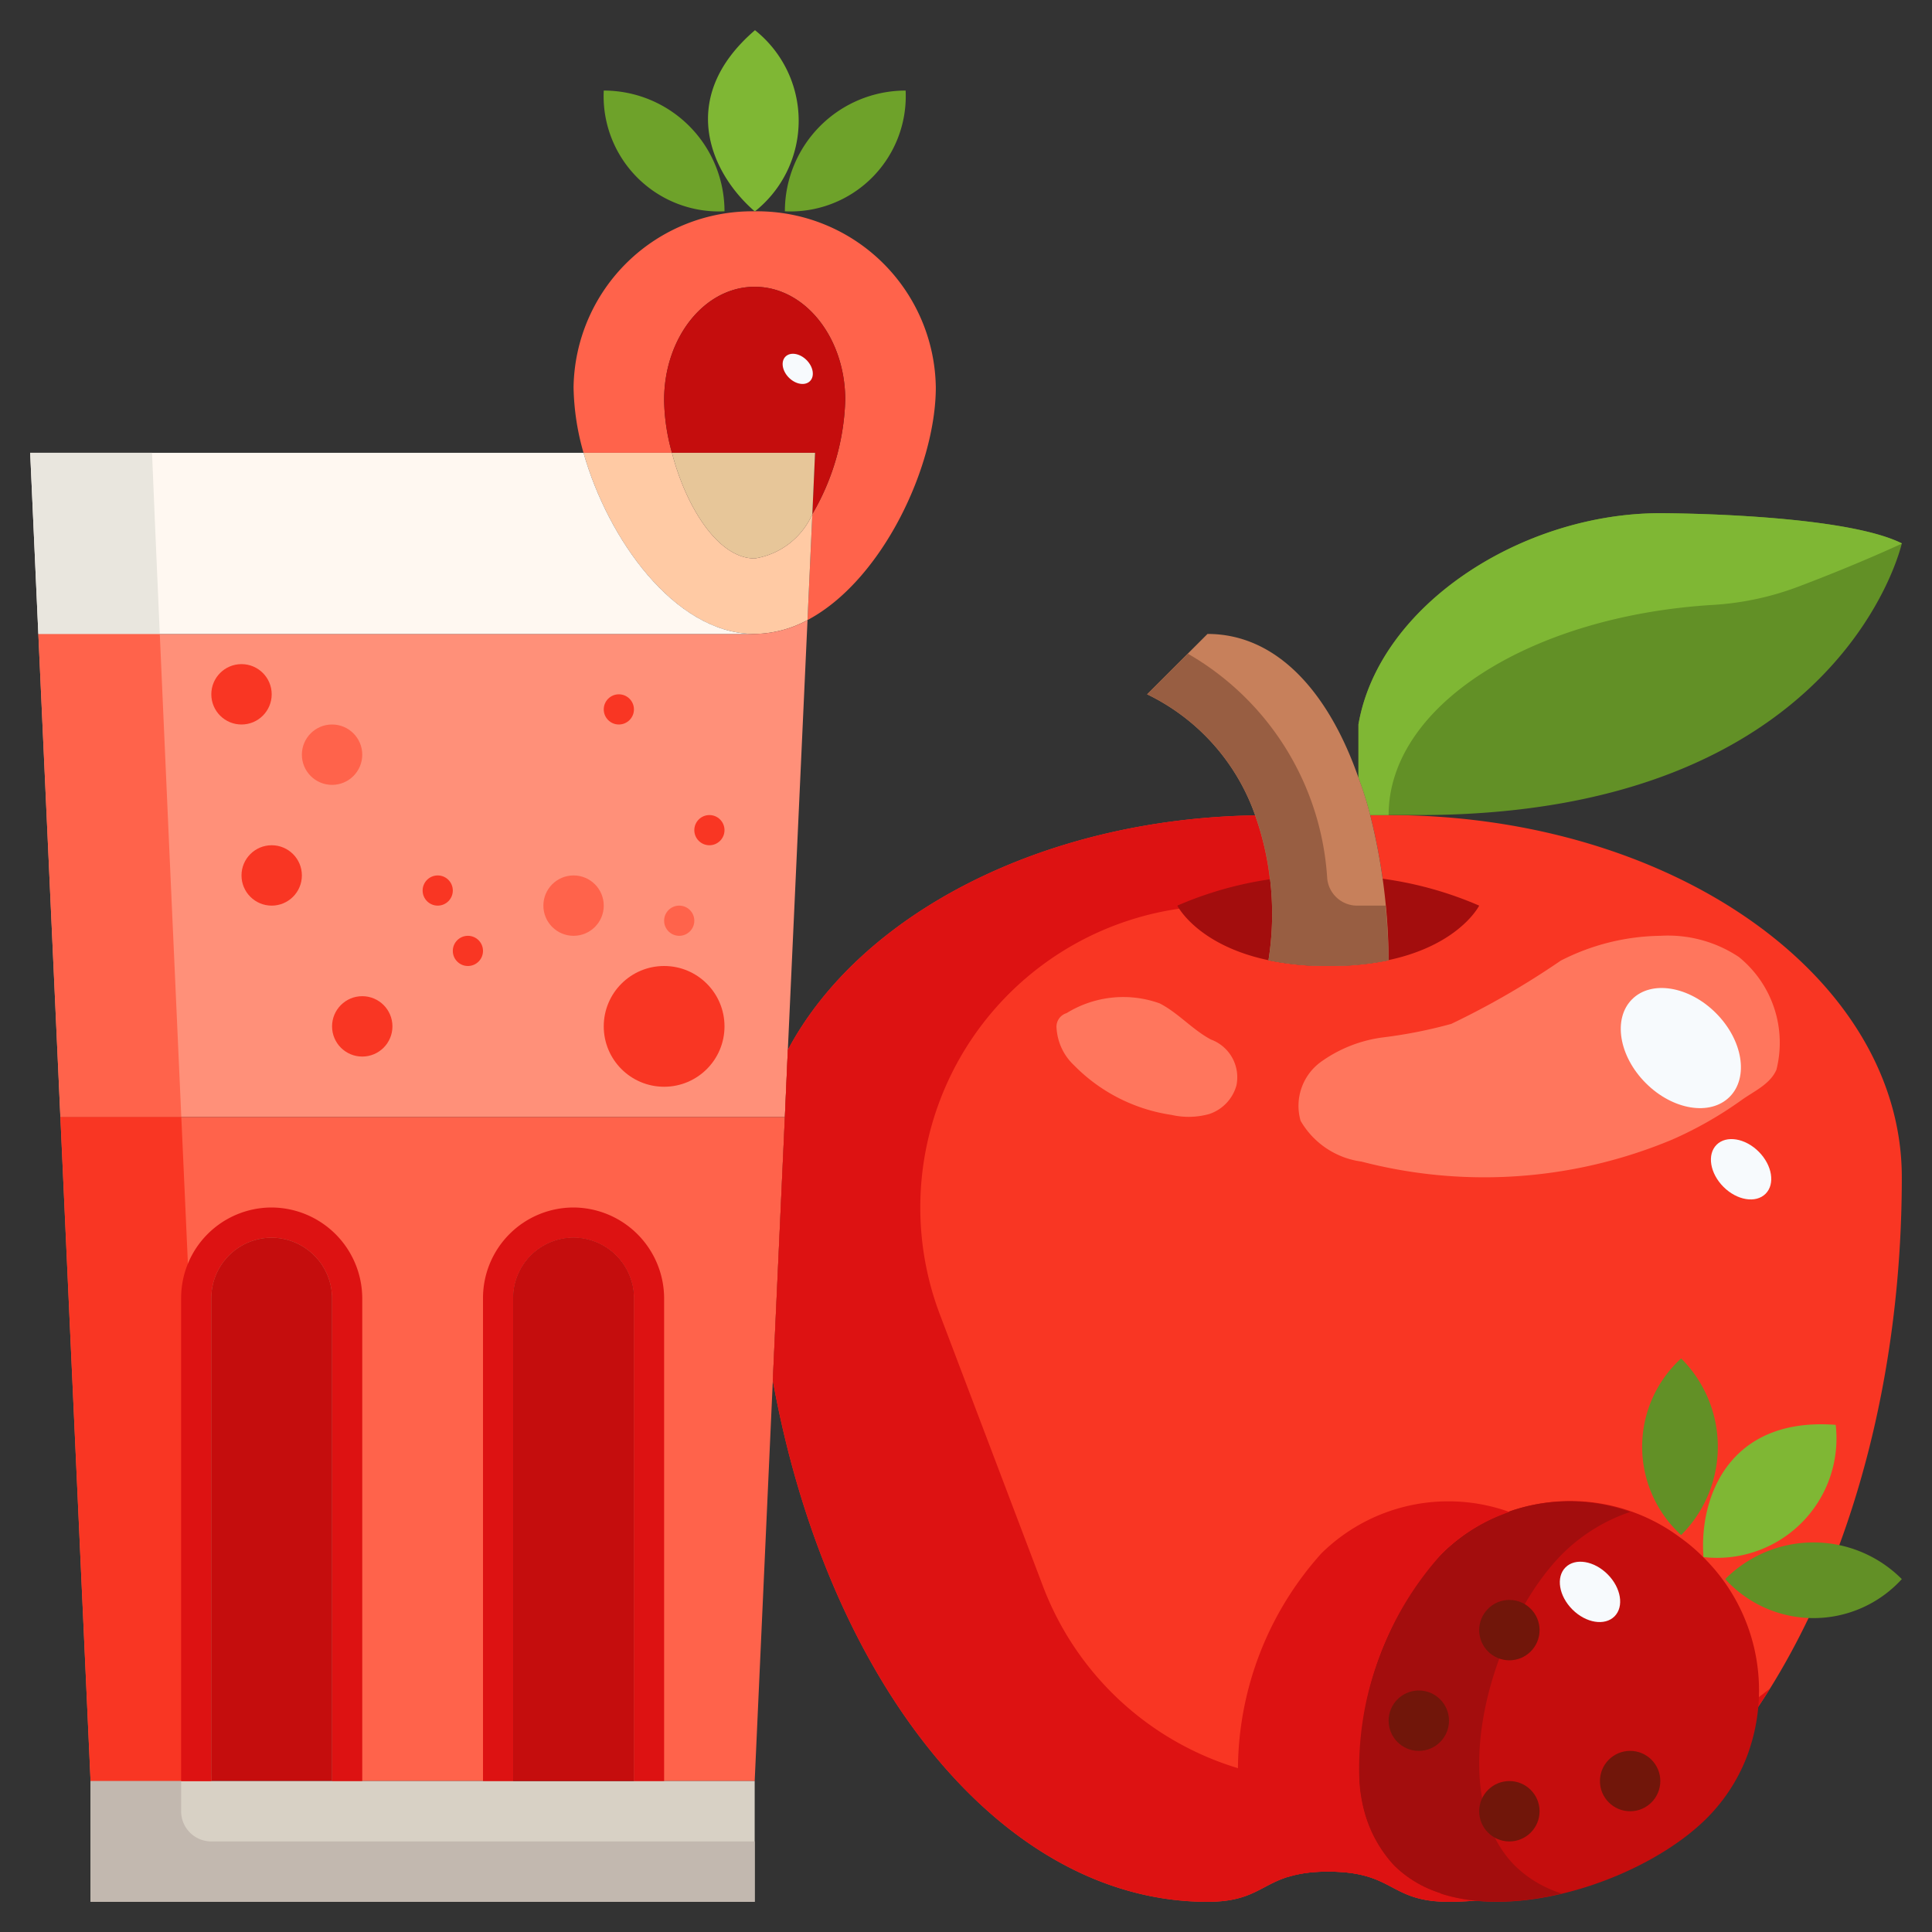 <svg height="512" viewBox="0 0 64 64" width="512" xmlns="http://www.w3.org/2000/svg"><rect x="0" y="0" width="64" height="64" fill="#333333" stroke="none"/><g id="_26-juice" data-name="26-juice"><path d="m11 43v16h-4v-16a2.006 2.006 0 0 1 2-2 2.015 2.015 0 0 1 2 2z" fill="#c50d0d"/><path d="m25.01 7a5.917 5.917 0 0 1 5.99 5.83c0 2.63-1.79 6.41-4.25 7.71l.16-3.51a7.931 7.931 0 0 0 1.09-3.78c0-2.07-1.34-3.75-3-3.75s-3 1.68-3 3.75a6.688 6.688 0 0 0 .26 1.75h-2.93a8.3 8.3 0 0 1 -.33-2.17 5.919 5.919 0 0 1 6-5.83z" fill="#ff634b"/><path d="m30 3a3.82 3.82 0 0 1 -4 4 4 4 0 0 1 4-4z" fill="#6ea22a"/><path d="m25 9.5c1.66 0 3 1.68 3 3.75a7.931 7.931 0 0 1 -1.09 3.78l.09-2.03h-4.74a6.688 6.688 0 0 1 -.26-1.75c0-2.07 1.34-3.75 3-3.75z" fill="#c50d0d"/><path d="m27 15-.09 2.03a2.517 2.517 0 0 1 -1.91 1.47c-1.23 0-2.29-1.75-2.74-3.5z" fill="#e7c699"/><path d="m26.91 17.03-.16 3.51a3.777 3.777 0 0 1 -1.75.46h-.08c-2.59-.06-4.78-3.14-5.59-6h2.93c.45 1.75 1.51 3.5 2.74 3.5a2.517 2.517 0 0 0 1.91-1.47z" fill="#ffcaa4"/><path d="m26.1 34.74-.1 2.26h-24l-.73-16h23.73a3.777 3.777 0 0 0 1.75-.46z" fill="#ff9079"/><path d="m25.6 45.75-.6 13.25h-4v-16a2.015 2.015 0 0 0 -2-2 2.006 2.006 0 0 0 -2 2v16h-6v-16a2.015 2.015 0 0 0 -2-2 2.006 2.006 0 0 0 -2 2v16h-4l-1-22h24z" fill="#ff634b"/><path d="m25.01 1a3.833 3.833 0 0 1 0 6h-.01c-1.45-1.25-2.6-3.76.01-6z" fill="#7fb734"/><path d="m25 59v4h-22v-4h4 4 6 4z" fill="#d8d1c5"/><path d="m24.92 21h-23.65l-.27-6h18.33c.81 2.86 3 5.94 5.59 6z" fill="#fff8f1"/><path d="m20 3a4 4 0 0 1 4 4 3.82 3.82 0 0 1 -4-4z" fill="#6ea22a"/><path d="m21 43v16h-4v-16a2.006 2.006 0 0 1 2-2 2.015 2.015 0 0 1 2 2z" fill="#c50d0d"/><path d="m46 27h-.61a20.238 20.238 0 0 1 .61 4.81 9.63 9.63 0 0 1 -2 .19 9.5 9.5 0 0 1 -1.98-.19 9.78 9.78 0 0 0 -.44-4.8c-7.112.116-13.111 3.314-15.482 7.77l-.098 2.22-.4 8.731c1.818 9.985 7.571 17.269 14.4 17.269 2 0 1.79-1 4-1s2 1 4 1c8.29 0 15-10.73 15-24 0-6.63-7.6-12-17-12z" fill="#f93623"/><path d="m49.938 59h-6.038a10 10 0 0 1 -9.35-6.453l-3.414-9a10 10 0 0 1 9.352-13.547h.512l1.072 1.123a9.506 9.506 0 0 0 -.492-4.113c-7.112.116-13.111 3.314-15.482 7.77l-.098 2.22-.4 8.731c1.818 9.985 7.571 17.269 14.4 17.269 2 0 1.79-1 4-1s2 1 4 1c4.158 0 7.919-2.7 10.634-7.067a13.879 13.879 0 0 1 -8.696 3.067z" fill="#dd1212"/><path d="m46 27h-.61a11.951 11.951 0 0 0 -.39-1.24v-1.76c.68-3.95 5.41-7 10-7 0 0 6 0 8 1 0 0-2 9-16 9z" fill="#629026"/><path d="m44 29a12.133 12.133 0 0 1 5 1s-1 2-5 2-5-2-5-2a12.133 12.133 0 0 1 5-1z" fill="#a30d0d"/><path d="m55 17c-4.59 0-9.32 3.05-10 7v1.76a11.951 11.951 0 0 1 .39 1.24h.61c0-3.629 4.721-6.608 10.78-6.964a9.6 9.6 0 0 0 2.838-.62c.914-.346 2.124-.831 3.379-1.405l.003-.011c-2-1-8-1-8-1z" fill="#7fb734"/><path d="m45.39 27a20.238 20.238 0 0 1 .61 4.81 9.63 9.63 0 0 1 -2 .19 9.5 9.5 0 0 1 -1.98-.19 9.78 9.78 0 0 0 -.44-4.8 7.034 7.034 0 0 0 -3.58-4.01l2-2c2.33 0 4.03 1.98 5 4.76a11.951 11.951 0 0 1 .39 1.24z" fill="#c7805b"/><path d="m63 52.31a3.958 3.958 0 0 1 -5.85 0 4.128 4.128 0 0 1 5.85 0z" fill="#629026"/><path d="m55.69 45a4.128 4.128 0 0 1 0 5.85 3.958 3.958 0 0 1 0-5.85z" fill="#629026"/><path d="m60.81 47.2a3.955 3.955 0 0 1 -4.38 4.38c-.15-1.96.83-4.65 4.38-4.38z" fill="#7fb734"/><path d="m56.42 51.58a6.19 6.19 0 0 1 1.42 6.68 5.877 5.877 0 0 1 -1.3 1.97c-2.35 2.35-7.93 4-10.35 1.58s-.77-8 1.58-10.35a6.073 6.073 0 0 1 7.87-.54 5.935 5.935 0 0 1 .78.66z" fill="#c50d0d"/><path d="m51.77 51.46a5.85 5.85 0 0 1 2.23-1.375 5.992 5.992 0 0 0 -6.23 1.375c-2.35 2.35-4 7.93-1.58 10.35 1.281 1.281 3.446 1.415 5.55.915a3.828 3.828 0 0 1 -1.55-.915c-2.42-2.42-.77-8 1.58-10.35z" fill="#a30d0d"/><path d="m55.4 37.748a16.144 16.144 0 0 1 -10.3.731 2.752 2.752 0 0 1 -2.016-1.351 1.8 1.8 0 0 1 .663-1.945 4.516 4.516 0 0 1 2.091-.821 15.548 15.548 0 0 0 2.238-.445 27.119 27.119 0 0 0 3.625-2.094 7.423 7.423 0 0 1 3.299-.823 4.239 4.239 0 0 1 2.6.7 3.656 3.656 0 0 1 1.247 3.734c-.2.468-.715.7-1.12.982a12.724 12.724 0 0 1 -2.327 1.332z" fill="#ff765d"/><path d="m38.413 33.237a3.572 3.572 0 0 0 -3.082.325.469.469 0 0 0 -.331.5 1.845 1.845 0 0 0 .586 1.234 5.683 5.683 0 0 0 3.224 1.637 2.538 2.538 0 0 0 1.249-.03 1.39 1.39 0 0 0 .9-.949 1.331 1.331 0 0 0 -.842-1.517c-.609-.321-1.093-.889-1.704-1.2z" fill="#ff765d"/><path d="m44.957 30a.994.994 0 0 1 -.992-.91 9.237 9.237 0 0 0 -4.618-7.437l-1.347 1.347a7.034 7.034 0 0 1 3.58 4.01 9.78 9.78 0 0 1 .44 4.8 9.5 9.5 0 0 0 1.98.19 9.63 9.63 0 0 0 2-.19c-.007-.607-.047-1.211-.1-1.81z" fill="#985e42"/><path d="m50 50.085a5.992 5.992 0 0 0 -6.23 1.375 10.744 10.744 0 0 0 -2.761 7.109 4.606 4.606 0 0 0 1.181 3.241 3.55 3.55 0 0 0 .456.375 4.3 4.3 0 0 1 1.354-.185c1.735 0 1.991.61 2.982.875.253-.04.505-.09.758-.15a3.828 3.828 0 0 1 -1.55-.915 4.389 4.389 0 0 1 -1.159-2.81 10.634 10.634 0 0 1 2.739-7.54 5.85 5.85 0 0 1 2.23-1.375z" fill="#dd1212"/><path d="m17 43a2.006 2.006 0 0 1 2-2 2.015 2.015 0 0 1 2 2v16h1v-16a3.017 3.017 0 0 0 -3-3 3 3 0 0 0 -3 3v16h1z" fill="#dd1212"/><path d="m5.293 21h-4.023l.73 16h4.006c-.261-5.8-.523-11.65-.713-16z" fill="#ff634b"/><path d="m6.006 37h-4.006l1 22h4s-.5-10.918-.994-22z" fill="#f93623"/><path d="m5.036 15h-4.036l.27 6h4.023c-.119-2.7-.21-4.826-.257-6z" fill="#e9e6de"/><path d="m7 43a2.006 2.006 0 0 1 2-2 2.015 2.015 0 0 1 2 2v16h1v-16a3.017 3.017 0 0 0 -3-3 3 3 0 0 0 -3 3v16h1z" fill="#dd1212"/><path d="m6 59v1a1 1 0 0 0 1 1h18v2h-22v-4z" fill="#c2b8af"/><circle cx="50" cy="54" fill="#71160a" r="1"/><circle cx="50" cy="60" fill="#71160a" r="1"/><circle cx="47" cy="57" fill="#71160a" r="1"/><circle cx="54" cy="59" fill="#71160a" r="1"/><ellipse cx="52.682" cy="52.708" fill="#f7fafd" rx=".825" ry="1.148" transform="matrix(.707 -.707 .707 .707 -21.84 52.715)"/><circle cx="8" cy="23" fill="#f93623" r="1"/><circle cx="12" cy="34" fill="#f93623" r="1"/><circle cx="19" cy="30" fill="#ff634b" r="1"/><circle cx="11" cy="25" fill="#ff634b" r="1"/><circle cx="14.5" cy="29.5" fill="#f93623" r=".5"/><circle cx="22.5" cy="30.5" fill="#ff634b" r=".5"/><g fill="#f93623"><circle cx="9" cy="29" r="1"/><circle cx="15.5" cy="31.5" r=".5"/><circle cx="23.5" cy="27.5" r=".5"/><circle cx="20.5" cy="23.5" r=".5"/><circle cx="22" cy="34" r="2"/></g><ellipse cx="55.684" cy="34.695" fill="#f7fafd" rx="1.642" ry="2.286" transform="matrix(.707 -.707 .707 .707 -8.218 49.558)"/><ellipse cx="57.682" cy="38.708" fill="#f7fafd" rx=".825" ry="1.148" transform="matrix(.707 -.707 .707 .707 -10.472 52.148)"/><ellipse cx="26.427" cy="12.208" fill="#f7fafd" rx=".413" ry=".574" transform="matrix(.707 -.707 .707 .707 -.889 22.272)"/></g></svg>